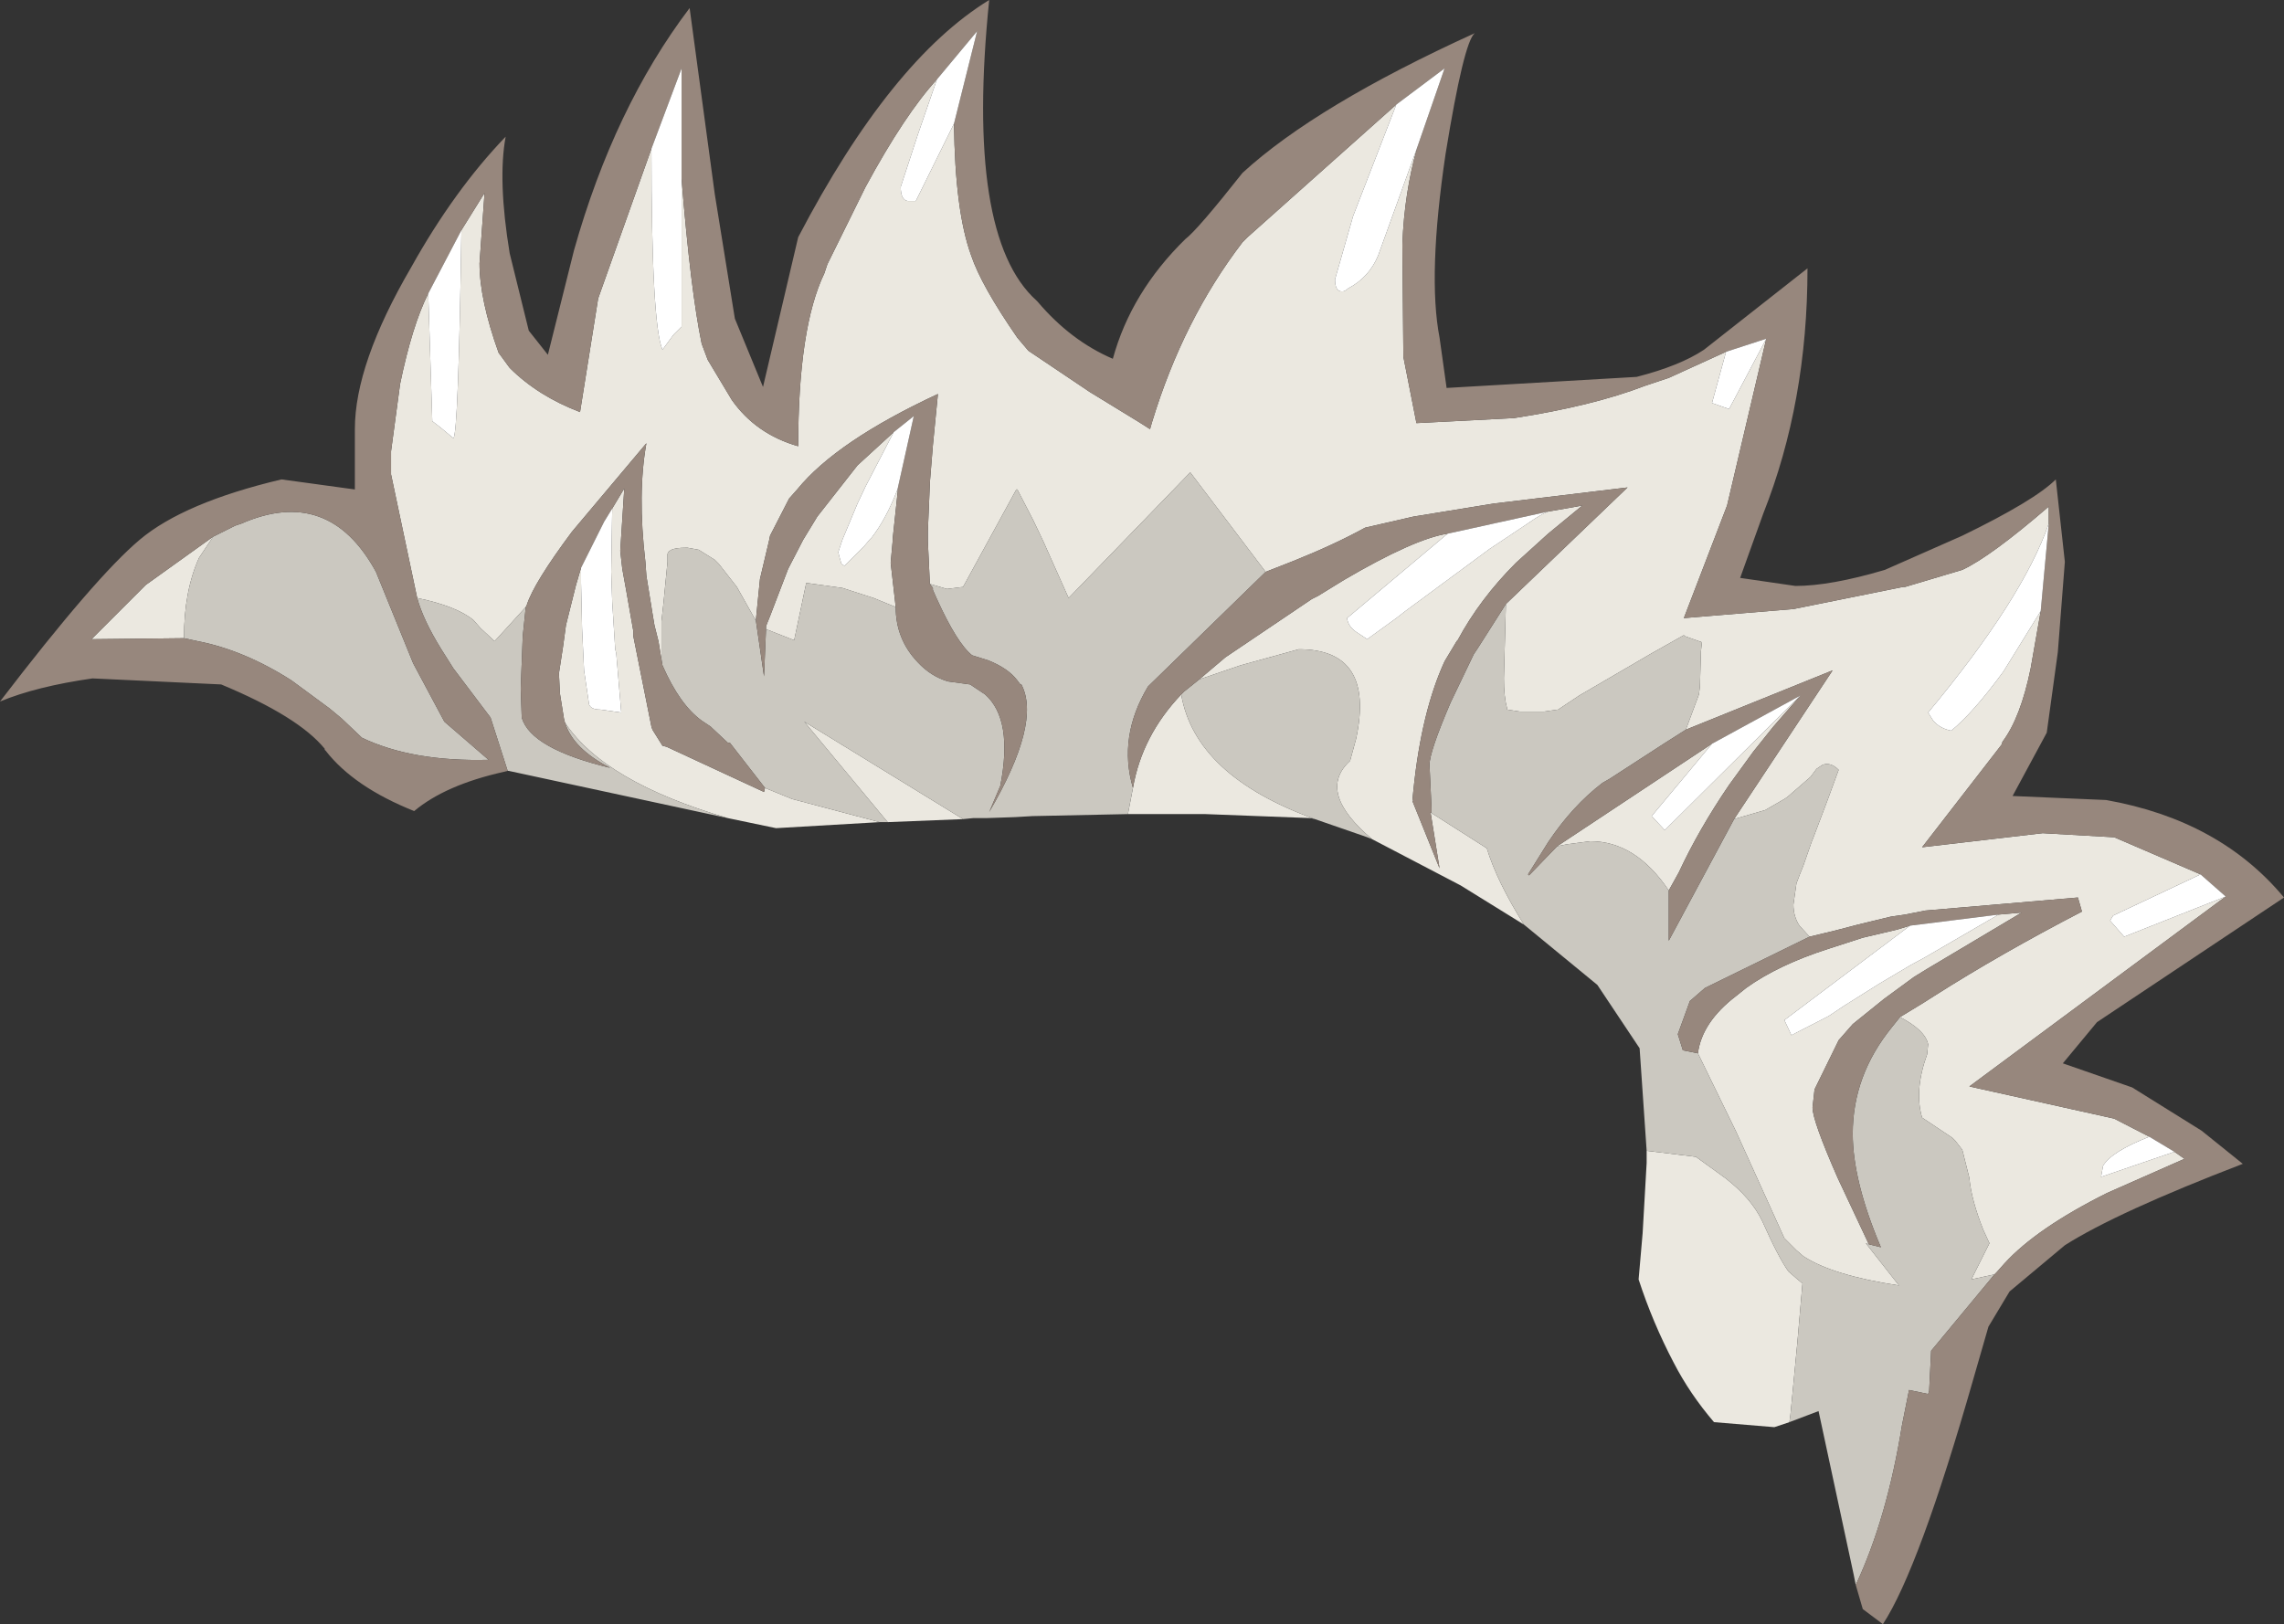 <?xml version="1.0" encoding="UTF-8" standalone="no"?>
<svg xmlns:ffdec="https://www.free-decompiler.com/flash" xmlns:xlink="http://www.w3.org/1999/xlink" ffdec:objectType="shape" height="80.8px" width="113.6px" xmlns="http://www.w3.org/2000/svg">
  <rect width="100%" height="100%" fill="#333333" stroke="none"/>
  <g transform="matrix(1.0, 0.0, 0.0, 1.0, 71.25, 66.7)">
    <path d="M-1.8 -61.5 L-3.95 -55.95 -4.85 -52.8 Q-4.85 -52.2 -4.5 -52.2 -4.35 -52.2 -4.2 -52.35 -3.15 -52.9 -2.7 -54.0 L-0.75 -59.4 Q-1.4 -57.15 -1.5 -54.55 L-1.45 -48.95 -0.8 -45.65 4.05 -45.9 Q7.95 -46.5 10.55 -47.5 L11.75 -47.9 14.6 -49.2 13.9 -46.65 14.75 -46.35 16.6 -49.85 14.65 -41.55 12.5 -35.95 17.95 -36.4 23.4 -37.5 23.5 -37.5 26.35 -38.35 Q27.75 -39.0 30.65 -41.5 L30.65 -40.65 Q29.35 -36.9 24.65 -31.25 L24.9 -30.85 Q25.25 -30.45 25.8 -30.35 26.9 -31.25 28.4 -33.3 L30.25 -36.3 29.75 -33.45 Q29.25 -31.0 28.35 -29.8 L28.3 -29.65 24.35 -24.55 30.35 -25.25 33.85 -25.05 33.9 -25.05 38.2 -23.2 33.85 -21.15 33.7 -20.9 34.4 -20.1 39.45 -22.1 26.7 -12.65 33.9 -11.05 35.65 -10.15 Q33.75 -9.4 33.35 -8.7 L33.25 -8.15 35.0 -8.75 36.9 -9.4 37.4 -9.05 33.55 -7.35 Q30.05 -5.6 28.45 -3.85 L28.05 -3.4 27.95 -3.3 26.8 -3.05 27.7 -4.85 27.4 -5.5 Q26.8 -7.0 26.7 -8.1 L26.35 -9.5 26.0 -9.95 25.85 -10.1 24.35 -11.1 Q23.95 -12.45 24.6 -14.25 L24.65 -14.75 Q24.5 -15.45 23.25 -16.1 L24.4 -16.8 24.95 -17.15 Q28.25 -19.25 32.3 -21.35 L32.1 -22.05 24.5 -21.4 23.5 -21.2 22.8 -21.1 21.15 -20.7 20.0 -20.4 18.75 -20.1 18.25 -20.65 Q17.95 -21.1 17.95 -21.7 L18.1 -22.75 18.25 -23.15 18.45 -23.65 18.85 -24.8 18.95 -25.05 19.65 -26.9 20.2 -28.4 Q19.8 -28.8 19.4 -28.65 L19.1 -28.45 18.8 -28.05 17.65 -27.05 17.5 -26.95 16.55 -26.4 15.0 -25.95 19.9 -33.35 12.6 -30.4 13.25 -32.15 13.3 -32.55 13.35 -34.3 13.4 -34.75 12.55 -35.05 12.5 -35.1 10.9 -34.2 7.3 -32.1 6.25 -31.4 5.55 -31.3 4.35 -31.3 3.7 -31.4 3.7 -31.5 Q3.55 -32.05 3.55 -32.95 L3.65 -36.65 9.7 -42.45 3.05 -41.65 -0.95 -41.0 -3.35 -40.45 Q-4.9 -39.6 -6.9 -38.8 L-8.3 -38.25 -12.05 -43.2 -18.1 -36.95 -19.15 -39.3 -19.35 -39.75 -19.85 -40.8 -20.65 -42.35 -20.7 -42.35 -23.35 -37.5 -24.15 -37.4 -25.0 -37.65 -25.1 -39.75 -25.1 -40.3 -25.0 -42.65 -25.0 -42.7 -24.85 -44.55 -24.6 -47.1 Q-29.65 -44.75 -31.6 -42.35 L-32.0 -41.9 -32.95 -40.05 -33.0 -39.8 -33.45 -37.9 -33.65 -35.9 -33.65 -35.8 -33.7 -35.9 -34.6 -37.5 -35.5 -38.65 -35.7 -38.85 -36.5 -39.35 -37.05 -39.45 -37.15 -39.45 Q-38.1 -39.45 -38.05 -39.05 L-38.05 -39.0 -38.05 -38.75 -38.25 -36.7 -38.35 -35.8 -38.35 -34.85 -38.35 -33.9 -38.5 -34.8 -38.7 -35.6 -38.8 -36.2 -39.1 -38.05 -39.15 -38.75 Q-39.55 -42.15 -39.1 -44.65 L-42.8 -40.25 Q-44.7 -37.7 -45.05 -36.6 L-45.1 -36.5 -46.65 -34.8 -47.35 -35.45 -47.7 -35.85 Q-48.55 -36.55 -50.5 -36.95 L-51.8 -43.1 -51.8 -44.25 -51.35 -47.6 Q-50.75 -50.5 -49.95 -52.1 L-49.75 -45.75 -49.3 -45.4 -48.7 -44.9 Q-48.45 -45.1 -48.3 -55.25 L-47.15 -57.1 -47.4 -53.6 Q-47.4 -51.8 -46.45 -49.15 L-45.9 -48.4 Q-44.5 -47.0 -42.4 -46.2 L-41.5 -51.85 -38.85 -59.3 Q-38.85 -50.55 -38.3 -49.3 L-37.75 -50.05 -37.35 -50.45 -37.35 -57.8 Q-36.9 -52.25 -36.35 -49.6 L-36.05 -48.8 -34.85 -46.8 Q-33.65 -45.1 -31.55 -44.5 -31.55 -50.4 -30.25 -53.1 L-30.1 -53.55 -28.2 -57.4 Q-26.25 -61.0 -24.65 -62.75 L-25.6 -60.0 -26.45 -57.4 Q-26.45 -56.75 -26.1 -56.7 L-25.7 -56.7 -23.8 -60.55 Q-23.75 -56.2 -22.95 -54.0 -22.45 -52.5 -20.65 -49.9 L-20.1 -49.25 -17.05 -47.2 -14.6 -45.7 -14.05 -45.35 -13.95 -45.7 Q-12.4 -50.8 -9.45 -54.65 L-9.2 -54.9 -1.8 -61.5 M5.75 -41.25 L6.9 -41.45 7.45 -41.55 5.75 -40.15 4.15 -38.7 Q2.35 -36.9 1.25 -34.85 L1.2 -34.8 0.6 -33.8 Q-0.55 -31.3 -0.95 -27.4 L-1.0 -26.9 -0.95 -26.85 -1.0 -26.85 0.35 -23.5 -0.1 -26.3 -0.05 -26.25 2.7 -24.5 Q3.2 -22.85 4.55 -20.7 L1.4 -22.65 -3.0 -24.95 Q-5.8 -27.3 -4.1 -28.85 L-3.8 -29.95 Q-2.85 -34.4 -6.65 -34.4 L-9.55 -33.6 -11.6 -32.9 -10.3 -34.0 -6.0 -36.9 -5.7 -37.05 -4.4 -37.85 Q-0.9 -39.9 0.75 -40.15 L-4.25 -35.95 Q-4.2 -35.5 -3.7 -35.2 L-3.25 -34.9 -1.8 -35.95 -1.35 -36.3 2.85 -39.4 4.8 -40.7 Q5.45 -41.15 5.75 -41.25 M-14.9 -27.5 Q-14.45 -30.1 -12.5 -32.15 -11.8 -28.1 -5.85 -25.95 L-6.05 -26.0 -11.3 -26.2 -14.8 -26.2 -15.15 -26.2 -14.9 -27.5 M6.2 -24.6 L13.9 -29.7 10.9 -26.1 11.55 -25.4 18.3 -32.1 16.95 -30.55 15.95 -29.3 14.75 -27.65 Q13.25 -25.45 12.25 -23.3 L11.75 -22.4 Q10.1 -24.85 7.85 -24.85 L6.7 -24.7 6.2 -24.6 M13.2 -14.3 Q13.4 -15.85 15.1 -17.15 L15.35 -17.35 15.6 -17.55 Q17.2 -18.7 19.7 -19.5 L21.4 -20.05 23.1 -20.45 23.75 -20.65 17.5 -15.95 17.85 -15.2 19.7 -16.15 20.45 -16.65 22.2 -17.75 23.8 -18.7 24.45 -19.05 28.15 -21.2 29.3 -21.3 24.6 -18.5 23.95 -18.1 22.45 -17.0 20.9 -15.75 20.2 -14.95 19.0 -12.5 18.9 -11.6 Q18.9 -10.95 20.15 -8.1 L21.7 -4.8 21.55 -4.85 23.2 -2.75 Q19.9 -3.25 18.45 -4.2 L18.1 -4.5 17.5 -5.1 15.1 -10.4 13.2 -14.3 M-23.35 -25.95 L-27.1 -25.8 -31.25 -30.8 -23.35 -25.95 M-27.5 -25.8 L-32.65 -25.5 -35.05 -26.0 Q-41.2 -27.8 -43.15 -30.75 L-43.2 -30.95 -43.4 -32.2 -43.45 -33.2 -43.25 -34.5 -43.1 -35.6 -42.6 -37.6 -42.35 -38.45 -42.35 -37.7 -42.3 -35.45 -42.2 -33.35 -41.95 -31.65 Q-41.85 -31.4 -41.4 -31.4 L-40.35 -31.25 -40.6 -34.2 -40.65 -34.4 -40.8 -36.75 -40.85 -38.25 -40.8 -41.4 -40.2 -42.4 -40.4 -39.3 -40.3 -38.4 -40.1 -37.3 -39.75 -35.3 -39.75 -35.15 -39.75 -35.05 -39.65 -34.55 -38.85 -30.55 -38.8 -30.4 -38.3 -29.6 -38.1 -29.55 -33.25 -27.3 -33.2 -27.5 -31.85 -26.95 -27.5 -25.8 M10.65 -9.45 L13.1 -9.15 14.55 -8.1 Q15.85 -7.1 16.4 -5.95 17.2 -4.15 17.7 -3.45 L18.1 -3.1 18.4 -2.85 18.15 0.05 17.8 3.7 17.75 4.05 17.0 4.3 14.0 4.05 Q12.8 2.65 12.0 1.1 10.95 -0.9 10.25 -3.05 L10.45 -5.35 10.65 -8.85 10.65 -9.45 M-60.65 -40.0 L-61.35 -38.95 Q-62.1 -37.3 -62.1 -34.95 L-66.7 -34.9 -64.0 -37.6 -60.65 -40.0 M-26.6 -42.4 L-26.6 -42.25 -26.85 -39.9 -26.85 -39.8 -26.95 -38.7 -26.7 -36.5 -27.8 -36.95 -29.35 -37.45 -31.15 -37.7 -31.75 -34.85 -33.15 -35.4 -33.15 -35.55 -32.95 -36.05 -32.05 -38.4 -31.3 -39.85 -30.6 -41.0 -28.6 -43.55 -26.8 -45.2 -27.5 -43.85 -28.2 -42.5 -28.6 -41.65 -29.35 -39.85 -29.55 -39.25 -29.55 -39.2 -29.5 -39.0 -29.4 -38.65 -29.25 -38.55 -29.1 -38.7 -28.25 -39.55 -28.0 -39.85 -27.9 -39.95 Q-27.2 -40.85 -26.65 -42.25 L-26.6 -42.4" fill="#ebe8e0" fill-rule="evenodd" stroke="none"/>
    <path d="M27.95 -3.3 L24.8 0.5 24.7 2.5 24.65 2.65 23.7 2.45 23.35 4.2 Q22.6 8.85 21.05 12.15 L20.95 11.65 19.2 3.5 17.75 4.05 17.8 3.7 18.15 0.05 18.4 -2.85 18.1 -3.1 17.7 -3.45 Q17.2 -4.15 16.4 -5.95 15.85 -7.1 14.55 -8.1 L13.1 -9.15 10.65 -9.45 10.3 -14.55 8.2 -17.7 4.55 -20.7 Q3.2 -22.85 2.7 -24.5 L-0.05 -26.25 -0.05 -26.5 -0.15 -28.65 Q-0.15 -29.3 0.9 -31.75 L2.05 -34.15 2.25 -34.45 3.65 -36.65 3.55 -32.95 Q3.55 -32.05 3.7 -31.5 L3.7 -31.4 4.35 -31.3 5.55 -31.3 6.25 -31.4 7.3 -32.1 10.9 -34.2 12.5 -35.1 12.55 -35.05 13.4 -34.75 13.35 -34.3 13.3 -32.55 13.25 -32.15 12.6 -30.4 11.5 -29.7 8.8 -27.95 8.45 -27.75 Q6.95 -26.6 5.75 -24.8 L4.75 -23.2 4.8 -23.15 6.2 -24.6 6.7 -24.7 7.85 -24.85 Q10.1 -24.85 11.75 -22.4 L11.75 -19.9 15.0 -25.95 16.55 -26.4 17.5 -26.95 17.65 -27.05 18.8 -28.05 19.1 -28.45 19.4 -28.65 Q19.8 -28.8 20.2 -28.4 L19.65 -26.9 18.95 -25.05 18.85 -24.8 18.45 -23.65 18.25 -23.15 18.1 -22.75 17.95 -21.7 Q17.95 -21.1 18.25 -20.65 L18.75 -20.1 13.55 -17.55 12.8 -16.9 12.2 -15.25 12.45 -14.45 13.2 -14.3 15.1 -10.4 17.5 -5.1 18.1 -4.5 18.45 -4.2 Q19.9 -3.25 23.2 -2.75 L21.55 -4.85 21.7 -4.8 22.3 -4.65 Q20.9 -7.95 20.9 -10.3 20.9 -13.2 22.85 -15.6 L23.25 -16.1 Q24.5 -15.45 24.65 -14.75 L24.6 -14.25 Q23.95 -12.45 24.35 -11.1 L25.85 -10.1 26.0 -9.95 26.35 -9.5 26.7 -8.1 Q26.8 -7.0 27.4 -5.5 L27.7 -4.85 26.8 -3.05 27.95 -3.3 M-46.0 -28.35 L-46.85 -31.0 -48.7 -33.45 -49.3 -34.4 Q-50.2 -35.85 -50.5 -36.95 -48.55 -36.55 -47.7 -35.85 L-47.35 -35.45 -46.65 -34.8 -45.1 -36.5 -45.25 -35.05 -45.35 -32.45 -45.3 -31.0 Q-44.85 -29.45 -40.9 -28.5 -42.75 -29.45 -43.15 -30.75 -41.2 -27.8 -35.05 -26.0 L-45.95 -28.35 -46.0 -28.35 M-8.3 -38.25 L-14.15 -32.55 Q-15.65 -30.05 -14.9 -27.5 L-15.15 -26.2 -19.9 -26.1 -20.75 -26.05 -22.2 -26.0 -22.85 -26.0 -23.35 -25.95 -31.25 -30.8 -27.1 -25.8 -27.5 -25.8 -31.85 -26.95 -33.2 -27.5 -34.95 -29.75 -35.05 -29.75 -35.85 -30.5 -35.9 -30.55 -36.35 -30.85 Q-37.45 -31.65 -38.3 -33.6 L-38.35 -33.9 -38.35 -34.85 -38.35 -35.8 -38.25 -36.7 -38.05 -38.75 -38.05 -39.0 -38.05 -39.05 Q-38.1 -39.45 -37.15 -39.45 L-37.05 -39.45 -36.5 -39.35 -35.7 -38.85 -35.5 -38.65 -34.6 -37.5 -33.7 -35.9 -33.65 -35.8 -33.25 -33.05 -33.15 -35.4 -31.75 -34.85 -31.15 -37.7 -29.35 -37.45 -27.8 -36.95 -26.7 -36.5 Q-26.7 -34.9 -25.6 -33.75 -24.95 -33.05 -24.1 -32.8 L-23.0 -32.65 -22.25 -32.15 Q-20.85 -30.9 -21.5 -27.6 L-22.05 -26.3 Q-19.45 -30.75 -20.45 -32.65 L-20.5 -32.65 -20.65 -32.85 Q-21.1 -33.45 -22.1 -33.85 L-22.9 -34.1 Q-23.65 -34.7 -24.65 -36.9 L-24.85 -37.35 -24.85 -37.45 -25.0 -37.65 -24.15 -37.4 -23.35 -37.5 -20.7 -42.35 -20.65 -42.35 -19.85 -40.8 -19.35 -39.75 -19.15 -39.3 -18.1 -36.95 -12.05 -43.2 -8.3 -38.25 M-12.5 -32.15 L-12.35 -32.3 -11.6 -32.9 -9.55 -33.6 -6.65 -34.4 Q-2.85 -34.4 -3.8 -29.95 L-4.1 -28.85 Q-5.8 -27.3 -3.0 -24.95 L-3.25 -25.05 -5.85 -25.95 Q-11.8 -28.1 -12.5 -32.15 M-60.65 -40.0 L-59.55 -40.55 -59.25 -40.65 Q-54.9 -42.55 -52.55 -38.25 L-50.7 -33.7 -49.15 -30.8 -46.95 -28.9 Q-50.75 -28.8 -53.25 -30.0 L-54.25 -30.95 -54.85 -31.45 -56.75 -32.85 Q-59.1 -34.35 -61.4 -34.8 L-62.1 -34.95 Q-62.1 -37.3 -61.35 -38.95 L-60.65 -40.0" fill="#cbc8c0" fill-rule="evenodd" stroke="none"/>
    <path d="M-0.75 -59.4 L0.15 -62.0 0.6 -63.3 -1.8 -61.5 -9.2 -54.9 -9.45 -54.65 Q-12.4 -50.8 -13.95 -45.7 L-14.05 -45.35 -14.6 -45.7 -17.05 -47.2 -20.1 -49.25 -20.65 -49.9 Q-22.45 -52.5 -22.95 -54.0 -23.75 -56.2 -23.8 -60.55 L-22.65 -65.15 -24.65 -62.75 Q-26.25 -61.0 -28.2 -57.4 L-30.1 -53.55 -30.25 -53.1 Q-31.55 -50.4 -31.55 -44.5 -33.65 -45.1 -34.85 -46.8 L-36.05 -48.8 -36.35 -49.6 Q-36.9 -52.25 -37.35 -57.8 L-37.35 -63.3 -38.85 -59.3 -41.5 -51.85 -42.4 -46.2 Q-44.5 -47.0 -45.9 -48.4 L-46.45 -49.15 Q-47.4 -51.8 -47.4 -53.6 L-47.15 -57.1 -48.3 -55.25 -49.95 -52.1 Q-50.75 -50.5 -51.35 -47.6 L-51.8 -44.25 -51.8 -43.1 -50.5 -36.95 Q-50.2 -35.85 -49.3 -34.4 L-48.7 -33.45 -46.85 -31.0 -46.0 -28.35 -46.2 -28.3 Q-49.1 -27.65 -50.65 -26.35 -53.65 -27.55 -55.05 -29.35 L-55.1 -29.4 -55.1 -29.45 Q-56.4 -31.05 -60.25 -32.65 L-66.65 -32.95 Q-69.45 -32.55 -71.25 -31.8 -66.5 -38.0 -64.3 -39.85 -62.1 -41.7 -57.25 -42.85 L-53.6 -42.35 -53.6 -45.35 Q-53.6 -48.6 -50.8 -53.4 -48.65 -57.25 -46.1 -59.9 -46.5 -57.75 -45.9 -54.1 L-44.95 -50.25 -44.0 -49.05 -42.7 -54.25 Q-40.7 -61.35 -36.95 -66.3 L-35.7 -57.05 -34.7 -50.85 -33.3 -47.45 -31.55 -54.9 Q-26.95 -63.7 -22.05 -66.7 -23.25 -54.95 -19.7 -51.75 L-19.65 -51.7 Q-18.0 -49.75 -15.9 -48.85 -15.0 -52.15 -12.3 -54.8 -11.7 -55.25 -9.45 -58.1 -5.8 -61.45 2.1 -65.05 1.55 -64.6 0.65 -59.05 -0.25 -53.0 0.35 -49.9 L0.7 -47.4 10.15 -47.95 Q12.3 -48.5 13.5 -49.3 L18.65 -53.35 Q18.65 -46.7 16.45 -41.15 L15.3 -37.95 18.05 -37.55 Q19.8 -37.55 22.5 -38.35 L26.35 -40.05 Q29.95 -41.8 31.0 -42.85 L31.45 -38.75 31.1 -34.25 30.55 -30.25 28.85 -27.1 33.5 -26.9 Q39.15 -25.9 42.35 -22.05 L33.05 -15.85 31.35 -13.8 34.8 -12.6 38.25 -10.45 40.3 -8.8 Q34.05 -6.4 31.45 -4.75 L28.7 -2.45 27.65 -0.7 26.9 1.9 Q24.2 11.35 22.4 14.1 L21.4 13.35 21.05 12.15 Q22.6 8.85 23.35 4.2 L23.7 2.45 24.65 2.65 24.7 2.5 24.8 0.5 27.95 -3.3 28.05 -3.4 28.45 -3.85 Q30.05 -5.6 33.55 -7.35 L37.4 -9.05 36.9 -9.4 35.65 -10.15 33.9 -11.05 26.7 -12.65 39.45 -22.1 38.2 -23.2 33.9 -25.05 33.85 -25.05 30.35 -25.25 24.35 -24.55 28.3 -29.65 28.35 -29.8 Q29.25 -31.0 29.75 -33.45 L30.25 -36.3 30.65 -40.65 30.65 -41.5 Q27.75 -39.0 26.35 -38.35 L23.5 -37.5 23.4 -37.5 17.95 -36.4 12.5 -35.95 14.65 -41.55 16.6 -49.85 14.6 -49.2 11.75 -47.9 10.55 -47.5 Q7.95 -46.5 4.05 -45.9 L-0.8 -45.65 -1.45 -48.95 -1.5 -54.55 Q-1.4 -57.15 -0.75 -59.4 M5.75 -41.25 L0.75 -40.15 Q-0.9 -39.9 -4.4 -37.85 L-5.7 -37.05 -6.0 -36.9 -10.3 -34.0 -11.6 -32.9 -12.35 -32.3 -12.5 -32.15 Q-14.45 -30.1 -14.9 -27.5 -15.65 -30.05 -14.15 -32.55 L-8.3 -38.25 -6.9 -38.8 Q-4.9 -39.6 -3.35 -40.45 L-0.95 -41.0 3.05 -41.65 9.7 -42.45 3.65 -36.65 2.25 -34.45 2.05 -34.15 0.9 -31.75 Q-0.15 -29.3 -0.15 -28.65 L-0.05 -26.5 -0.05 -26.25 -0.1 -26.3 0.35 -23.5 -1.0 -26.85 -0.95 -26.85 -1.0 -26.9 -0.95 -27.4 Q-0.55 -31.3 0.6 -33.8 L1.2 -34.8 1.25 -34.85 Q2.35 -36.9 4.15 -38.7 L5.75 -40.15 7.45 -41.55 6.9 -41.45 5.75 -41.25 M12.6 -30.4 L19.9 -33.35 15.0 -25.95 11.75 -19.9 11.75 -22.4 12.25 -23.3 Q13.25 -25.45 14.75 -27.65 L15.95 -29.3 16.95 -30.55 18.3 -32.1 13.9 -29.7 6.2 -24.6 4.8 -23.15 4.75 -23.2 5.75 -24.8 Q6.95 -26.6 8.45 -27.75 L8.8 -27.95 11.5 -29.7 12.6 -30.4 M18.75 -20.1 L20.0 -20.4 21.15 -20.7 22.8 -21.1 23.5 -21.2 24.5 -21.4 32.1 -22.05 32.3 -21.35 Q28.25 -19.25 24.95 -17.15 L24.4 -16.8 23.25 -16.1 22.85 -15.6 Q20.9 -13.2 20.9 -10.3 20.9 -7.95 22.3 -4.65 L21.7 -4.8 20.15 -8.1 Q18.9 -10.95 18.9 -11.6 L19.0 -12.5 20.2 -14.95 20.9 -15.75 22.45 -17.0 23.95 -18.1 24.6 -18.5 29.3 -21.3 28.15 -21.2 23.75 -20.65 23.1 -20.45 21.4 -20.05 19.7 -19.5 Q17.2 -18.7 15.6 -17.55 L15.35 -17.35 15.1 -17.15 Q13.4 -15.85 13.2 -14.3 L12.45 -14.45 12.2 -15.25 12.8 -16.9 13.55 -17.55 18.75 -20.1 M-40.8 -41.4 L-41.2 -40.75 -42.35 -38.45 -42.6 -37.6 -43.1 -35.6 -43.25 -34.5 -43.45 -33.2 -43.4 -32.2 -43.2 -30.95 -43.15 -30.75 Q-42.75 -29.45 -40.9 -28.5 -44.85 -29.45 -45.3 -31.0 L-45.35 -32.45 -45.25 -35.05 -45.1 -36.5 -45.05 -36.6 Q-44.7 -37.7 -42.8 -40.25 L-39.1 -44.65 Q-39.55 -42.15 -39.15 -38.75 L-39.1 -38.05 -38.8 -36.2 -38.7 -35.6 -38.5 -34.8 -38.35 -33.9 -38.3 -33.6 Q-37.45 -31.65 -36.35 -30.85 L-35.9 -30.55 -35.85 -30.5 -35.05 -29.75 -34.95 -29.75 -33.2 -27.5 -33.25 -27.3 -38.1 -29.55 -38.3 -29.6 -38.8 -30.4 -38.85 -30.55 -39.65 -34.55 -39.75 -35.05 -39.75 -35.15 -39.75 -35.3 -40.1 -37.3 -40.3 -38.4 -40.4 -39.3 -40.2 -42.4 -40.8 -41.4 M-62.1 -34.95 L-61.4 -34.8 Q-59.1 -34.35 -56.75 -32.85 L-54.85 -31.45 -54.25 -30.95 -53.25 -30.0 Q-50.75 -28.8 -46.95 -28.9 L-49.15 -30.8 -50.7 -33.7 -52.55 -38.25 Q-54.9 -42.55 -59.25 -40.65 L-59.55 -40.55 -60.65 -40.0 -64.0 -37.6 -66.7 -34.9 -62.1 -34.95 M-33.65 -35.8 L-33.65 -35.9 -33.45 -37.9 -33.0 -39.8 -32.95 -40.05 -32.0 -41.9 -31.6 -42.35 Q-29.65 -44.75 -24.6 -47.1 L-24.85 -44.55 -25.0 -42.7 -25.0 -42.65 -25.1 -40.3 -25.1 -39.75 -25.0 -37.65 -24.85 -37.45 -24.85 -37.35 -24.65 -36.9 Q-23.65 -34.7 -22.9 -34.1 L-22.1 -33.85 Q-21.1 -33.45 -20.65 -32.85 L-20.5 -32.65 -20.45 -32.65 Q-19.45 -30.75 -22.05 -26.3 L-21.5 -27.6 Q-20.85 -30.9 -22.25 -32.15 L-23.0 -32.65 -24.1 -32.8 Q-24.95 -33.05 -25.6 -33.75 -26.7 -34.9 -26.7 -36.5 L-26.95 -38.7 -26.85 -39.8 -26.85 -39.9 -26.6 -42.25 -26.6 -42.4 -25.8 -46.0 -26.8 -45.2 -28.6 -43.55 -30.6 -41.0 -31.3 -39.85 -32.05 -38.4 -32.95 -36.05 -33.15 -35.55 -33.15 -35.4 -33.25 -33.05 -33.65 -35.8" fill="#97877d" fill-rule="evenodd" stroke="none"/>
    <path d="M-1.8 -61.5 L0.6 -63.3 0.15 -62.0 -0.75 -59.4 -2.7 -54.0 Q-3.15 -52.9 -4.2 -52.35 -4.35 -52.2 -4.5 -52.2 -4.85 -52.2 -4.85 -52.8 L-3.95 -55.95 -1.8 -61.5 M14.6 -49.2 L16.6 -49.85 14.75 -46.35 13.9 -46.65 14.6 -49.2 M30.65 -40.65 L30.25 -36.3 28.4 -33.3 Q26.9 -31.25 25.8 -30.35 25.25 -30.45 24.9 -30.85 L24.65 -31.25 Q29.35 -36.9 30.65 -40.65 M38.2 -23.2 L39.45 -22.1 34.4 -20.1 33.7 -20.9 33.85 -21.15 38.2 -23.2 M35.65 -10.15 L36.9 -9.4 35.0 -8.75 33.25 -8.15 33.35 -8.7 Q33.75 -9.4 35.65 -10.15 M-49.95 -52.1 L-48.3 -55.25 Q-48.45 -45.1 -48.7 -44.9 L-49.3 -45.4 -49.75 -45.75 -49.95 -52.1 M-38.85 -59.3 L-37.35 -63.3 -37.35 -57.8 -37.35 -50.45 -37.75 -50.05 -38.3 -49.3 Q-38.85 -50.55 -38.85 -59.3 M-24.65 -62.75 L-22.65 -65.15 -23.8 -60.55 -25.7 -56.7 -26.1 -56.7 Q-26.45 -56.75 -26.45 -57.4 L-25.6 -60.0 -24.65 -62.75 M0.75 -40.15 L5.75 -41.25 Q5.45 -41.15 4.8 -40.7 L2.85 -39.4 -1.35 -36.3 -1.8 -35.95 -3.25 -34.9 -3.7 -35.2 Q-4.2 -35.5 -4.25 -35.95 L0.75 -40.15 M13.9 -29.7 L18.3 -32.1 11.55 -25.4 10.9 -26.1 13.9 -29.7 M23.75 -20.65 L28.15 -21.2 24.45 -19.05 23.8 -18.7 22.2 -17.75 20.45 -16.65 19.7 -16.15 17.85 -15.2 17.5 -15.95 23.75 -20.65 M-40.8 -41.4 L-40.85 -38.25 -40.8 -36.75 -40.65 -34.4 -40.6 -34.2 -40.35 -31.25 -41.4 -31.4 Q-41.85 -31.4 -41.95 -31.65 L-42.2 -33.35 -42.3 -35.45 -42.35 -37.7 -42.35 -38.45 -41.2 -40.75 -40.8 -41.4 M-26.8 -45.2 L-25.8 -46.0 -26.6 -42.4 -26.65 -42.25 Q-27.2 -40.85 -27.9 -39.95 L-28.0 -39.85 -28.25 -39.55 -29.1 -38.7 -29.25 -38.55 -29.4 -38.65 -29.5 -39.0 -29.55 -39.2 -29.55 -39.25 -29.35 -39.85 -28.6 -41.65 -28.2 -42.5 -27.5 -43.85 -26.8 -45.2" fill="#ffffff" fill-rule="evenodd" stroke="none"/>
  </g>
</svg>
